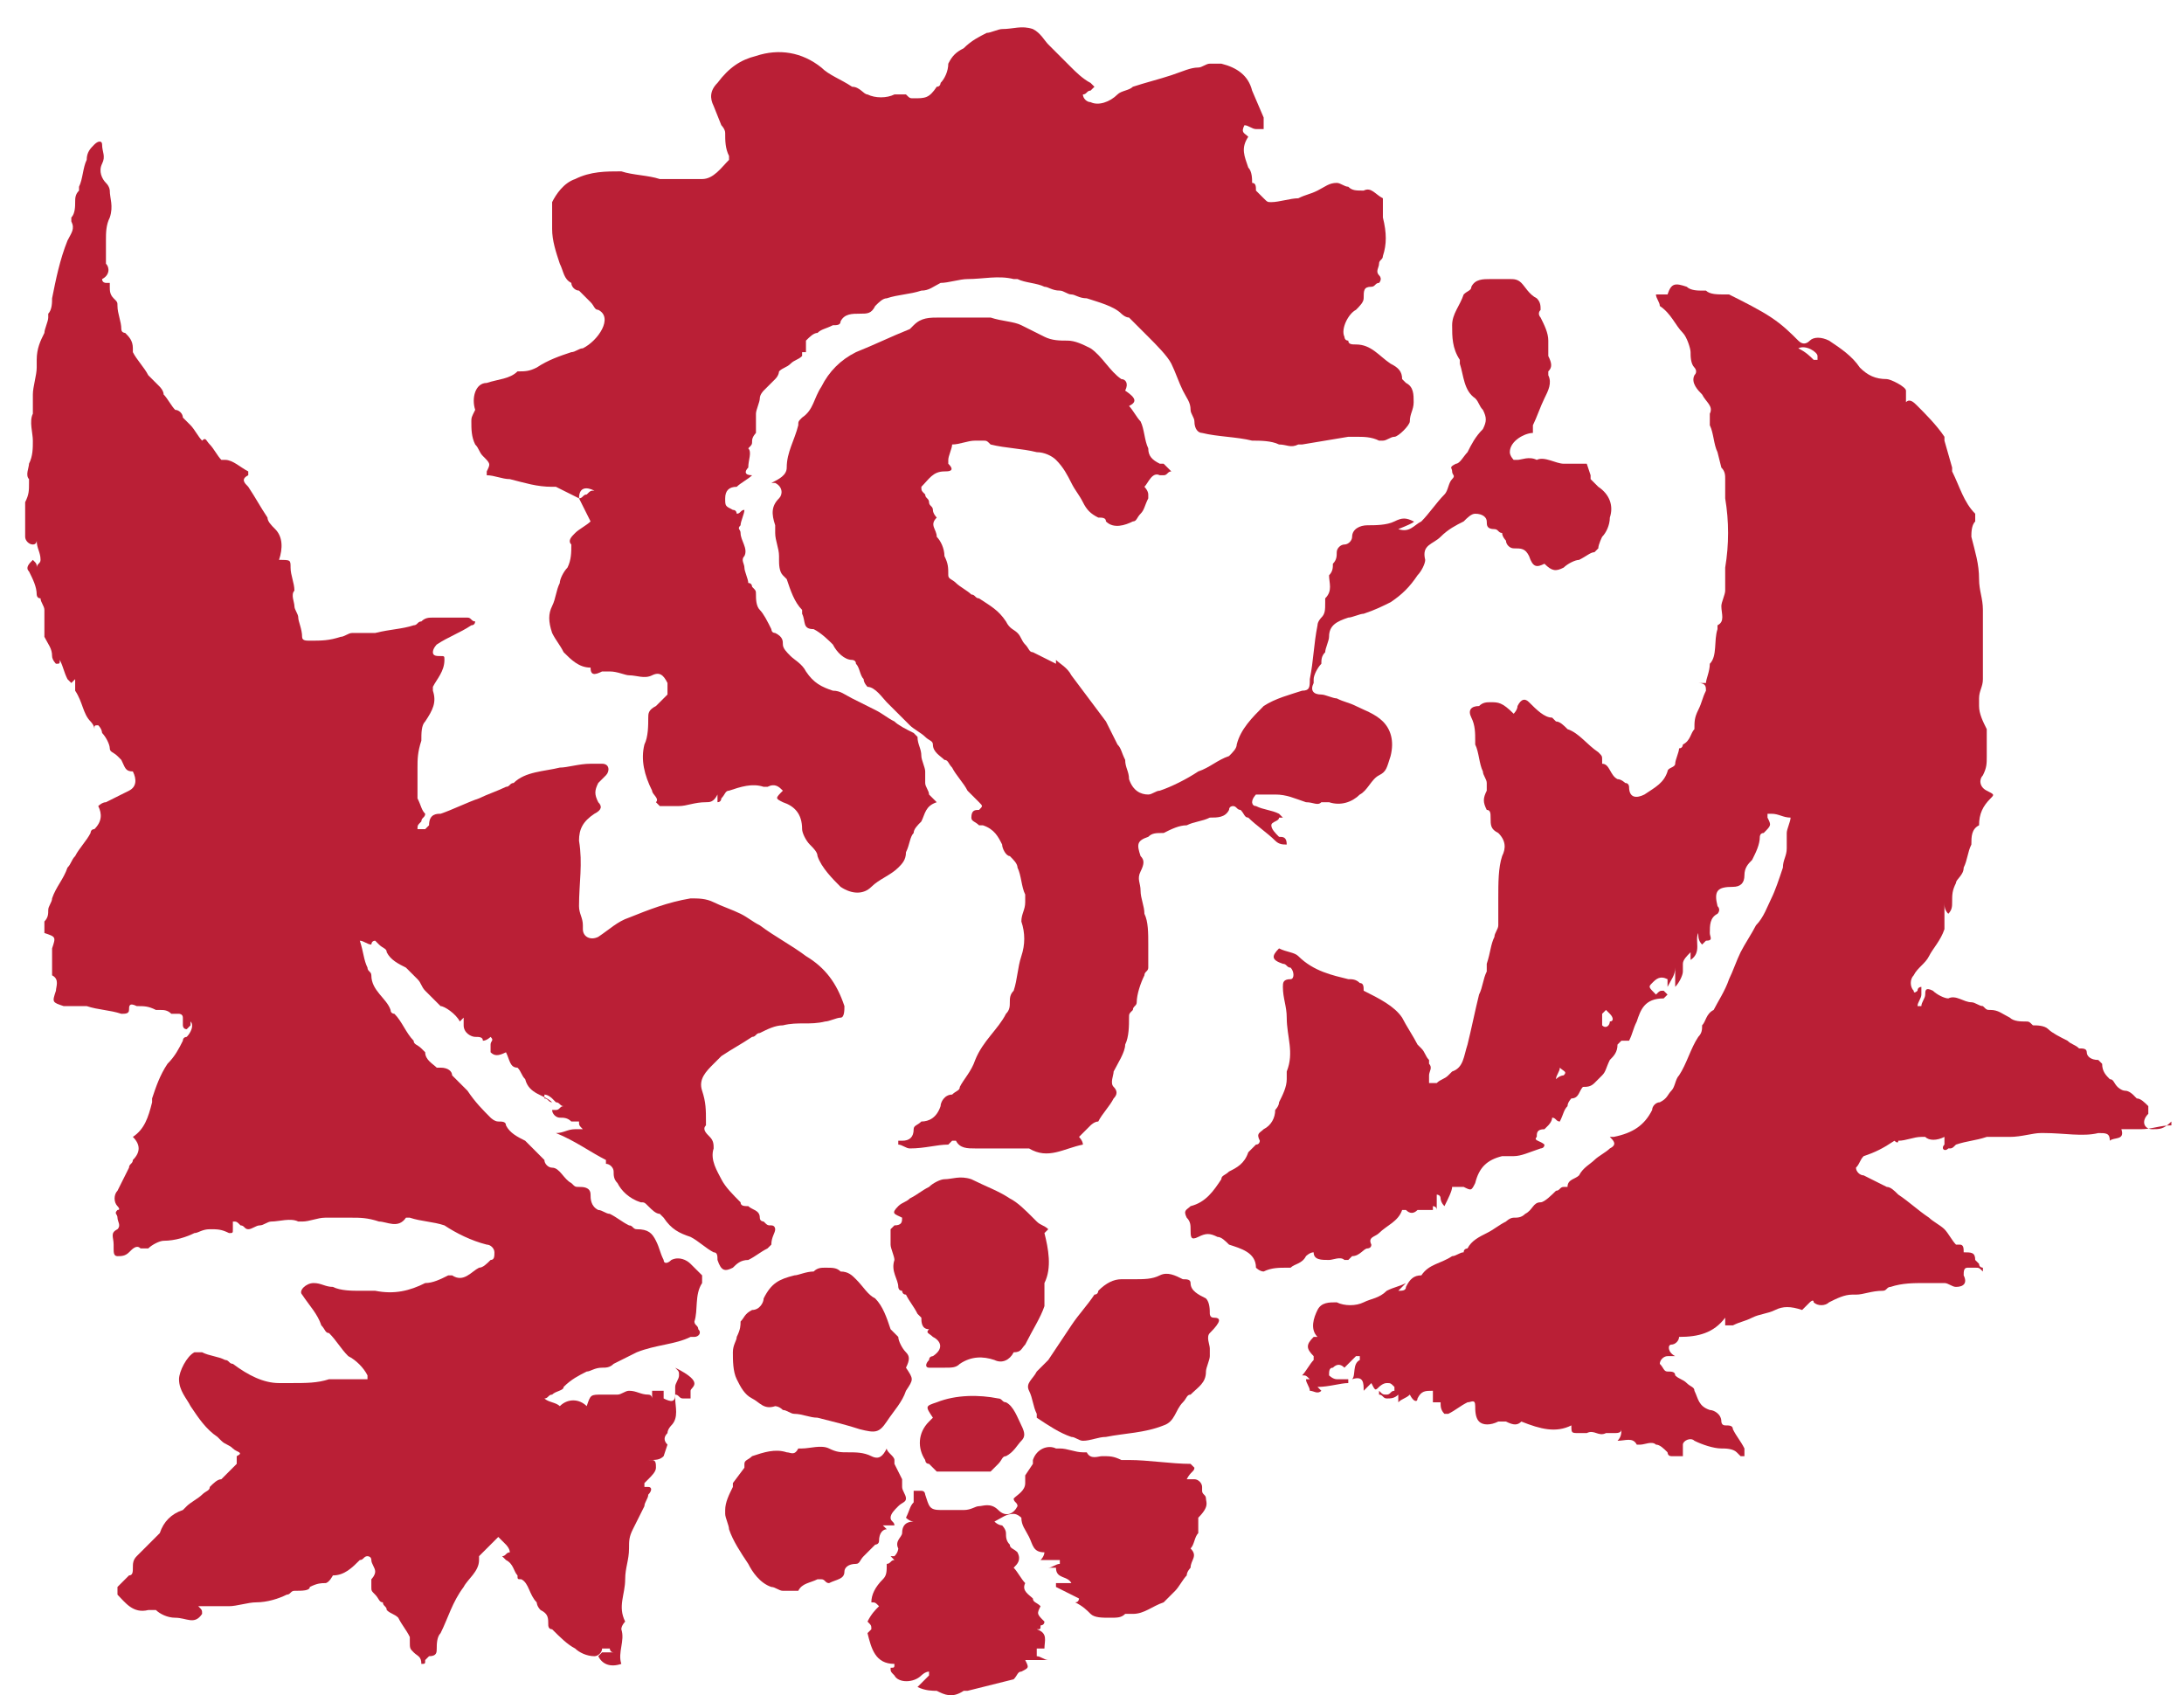 <svg width="67" height="52" viewBox="0 0 67 52" fill="none" xmlns="http://www.w3.org/2000/svg">
<path d="M66.023 34.637C65.787 34.637 65.669 34.401 65.905 34.165V33.929C65.787 33.811 65.669 33.693 65.551 33.693L65.433 33.575C65.433 33.575 65.315 33.457 65.197 33.457C65.079 33.457 64.961 33.339 64.961 33.339C64.843 33.221 64.843 33.103 64.725 33.103C64.607 32.985 64.489 32.867 64.489 32.631L64.371 32.513C64.135 32.513 64.017 32.395 64.017 32.277C64.017 32.159 63.899 32.159 63.781 32.159C63.663 32.041 63.545 32.041 63.427 31.923C63.191 31.805 62.955 31.687 62.837 31.569C62.719 31.451 62.483 31.451 62.365 31.451C62.247 31.333 62.247 31.333 62.129 31.333C62.011 31.333 61.775 31.333 61.657 31.215C61.421 31.097 61.303 30.979 61.067 30.979C60.949 30.979 60.949 30.979 60.831 30.861C60.713 30.861 60.595 30.743 60.477 30.743C60.241 30.743 60.005 30.507 59.769 30.625C59.651 30.625 59.415 30.507 59.297 30.389C59.061 30.271 59.061 30.389 59.061 30.507C59.061 30.625 58.943 30.743 58.943 30.861C58.943 30.861 58.943 30.861 58.825 30.861C58.825 30.743 58.943 30.625 58.943 30.507C58.943 30.389 58.943 30.389 58.943 30.271C58.943 30.271 58.825 30.271 58.825 30.389C58.825 30.389 58.707 30.507 58.707 30.389C58.589 30.271 58.589 30.035 58.707 29.917C58.825 29.681 59.061 29.563 59.179 29.327C59.297 29.091 59.533 28.855 59.651 28.501C59.651 28.383 59.651 28.265 59.651 28.147C59.651 28.029 59.651 27.911 59.651 27.675C59.651 27.793 59.651 27.911 59.769 28.029C59.887 27.911 59.887 27.793 59.887 27.675C59.887 27.439 59.887 27.321 60.005 27.085C60.005 26.967 60.241 26.849 60.241 26.613C60.359 26.377 60.359 26.141 60.477 25.905C60.477 25.669 60.477 25.433 60.713 25.315C60.713 24.961 60.831 24.725 61.067 24.489C61.185 24.371 61.185 24.371 60.949 24.253C60.713 24.135 60.713 23.899 60.831 23.781C60.949 23.545 60.949 23.427 60.949 23.191C60.949 22.955 60.949 22.72 60.949 22.602C60.949 22.483 60.949 22.366 60.949 22.366C60.831 22.13 60.713 21.893 60.713 21.657C60.713 21.54 60.713 21.422 60.713 21.422C60.713 21.186 60.831 21.068 60.831 20.832C60.831 20.478 60.831 20.124 60.831 19.888C60.831 19.534 60.831 19.062 60.831 18.708C60.831 18.354 60.713 18.118 60.713 17.764C60.713 17.292 60.595 16.938 60.477 16.466C60.477 16.348 60.477 16.112 60.595 15.994V15.758C60.241 15.404 60.123 14.932 59.887 14.46C59.887 14.46 59.887 14.46 59.887 14.342L59.651 13.516C59.651 13.516 59.651 13.516 59.651 13.398C59.415 13.044 59.061 12.69 58.825 12.454C58.707 12.336 58.589 12.218 58.471 12.336C58.471 12.218 58.471 12.1 58.471 11.982C58.471 11.864 57.999 11.628 57.881 11.628C57.527 11.628 57.291 11.51 57.055 11.274C56.819 10.92 56.465 10.684 56.111 10.448C55.875 10.33 55.639 10.33 55.521 10.448C55.403 10.566 55.285 10.566 55.167 10.448C54.931 10.212 54.695 9.976 54.341 9.74C53.987 9.504 53.515 9.268 53.043 9.032H52.925C52.689 9.032 52.453 9.032 52.335 8.914C52.335 8.914 52.335 8.914 52.217 8.914C52.099 8.914 51.864 8.914 51.745 8.796C51.392 8.678 51.273 8.678 51.156 9.032H50.801C50.801 9.15 50.919 9.268 50.919 9.386C51.273 9.622 51.391 9.976 51.627 10.212C51.745 10.33 51.863 10.684 51.863 10.802C51.863 10.92 51.863 11.156 51.981 11.274C51.981 11.274 52.099 11.392 51.981 11.51C51.863 11.746 52.099 11.982 52.217 12.1C52.335 12.336 52.571 12.454 52.453 12.69C52.453 12.808 52.453 12.926 52.453 13.044C52.571 13.28 52.571 13.634 52.689 13.87L52.807 14.342C52.925 14.46 52.925 14.578 52.925 14.696C52.925 14.814 52.925 15.05 52.925 15.286C53.043 15.994 53.043 16.702 52.925 17.41C52.925 17.528 52.925 17.528 52.925 17.646C52.925 17.764 52.925 17.882 52.925 18.118C52.925 18.236 52.807 18.472 52.807 18.59C52.807 18.826 52.925 19.062 52.689 19.18V19.298C52.571 19.652 52.689 20.124 52.453 20.36C52.453 20.596 52.335 20.832 52.335 20.95C52.217 20.95 52.099 20.95 52.099 20.95C52.335 20.95 52.335 21.068 52.335 21.186C52.217 21.422 52.217 21.54 52.099 21.776C51.981 22.012 51.981 22.13 51.981 22.366C51.863 22.483 51.863 22.72 51.627 22.837C51.627 22.837 51.627 22.955 51.51 22.955C51.51 23.073 51.391 23.309 51.391 23.427C51.391 23.545 51.156 23.545 51.156 23.663C51.038 24.017 50.801 24.135 50.447 24.371C50.212 24.489 49.976 24.489 49.976 24.135C49.976 24.135 49.975 24.017 49.858 24.017C49.858 24.017 49.739 23.899 49.621 23.899C49.386 23.781 49.386 23.427 49.15 23.427C49.15 23.427 49.15 23.427 49.15 23.309C49.15 23.191 49.15 23.191 49.032 23.073C48.678 22.837 48.442 22.483 48.088 22.366C47.97 22.247 47.852 22.13 47.734 22.13L47.616 22.012C47.38 22.012 47.144 21.776 46.908 21.54C46.79 21.422 46.672 21.422 46.554 21.657C46.554 21.776 46.436 21.893 46.436 21.893C46.082 21.54 45.964 21.54 45.728 21.54C45.61 21.54 45.492 21.54 45.374 21.657C45.138 21.657 45.02 21.776 45.138 22.012C45.256 22.247 45.256 22.483 45.256 22.72V22.837C45.374 23.073 45.374 23.427 45.492 23.663C45.492 23.781 45.61 23.899 45.61 24.017C45.61 24.135 45.61 24.135 45.61 24.253C45.492 24.489 45.492 24.607 45.61 24.843C45.728 24.843 45.728 24.961 45.728 25.079C45.728 25.315 45.728 25.433 45.964 25.551C46.2 25.787 46.2 26.023 46.082 26.259C45.964 26.613 45.964 27.085 45.964 27.557C45.964 27.793 45.964 28.147 45.964 28.383C45.964 28.501 45.846 28.619 45.846 28.737C45.728 28.973 45.728 29.209 45.61 29.563C45.61 29.681 45.61 29.799 45.61 29.799C45.492 30.035 45.492 30.271 45.374 30.507C45.256 30.979 45.138 31.569 45.02 32.041C44.902 32.395 44.902 32.749 44.548 32.867L44.43 32.985C44.312 33.103 44.194 33.103 44.076 33.221C44.076 33.221 43.958 33.221 43.84 33.221C43.84 33.221 43.84 33.103 43.84 32.985C43.84 32.867 43.958 32.749 43.84 32.631C43.84 32.631 43.84 32.631 43.84 32.513C43.722 32.395 43.722 32.277 43.604 32.159L43.486 32.041C43.368 31.805 43.132 31.451 43.014 31.215C42.778 30.861 42.306 30.625 41.834 30.389C41.834 30.271 41.834 30.153 41.716 30.153C41.598 30.035 41.48 30.035 41.362 30.035C40.89 29.917 40.3 29.799 39.828 29.327C39.71 29.209 39.474 29.209 39.238 29.091C39.002 29.327 39.002 29.445 39.356 29.563C39.474 29.563 39.474 29.681 39.592 29.681C39.71 29.799 39.71 30.035 39.592 30.035C39.356 30.035 39.356 30.153 39.356 30.271C39.356 30.625 39.474 30.861 39.474 31.215C39.474 31.805 39.71 32.277 39.474 32.867C39.474 32.985 39.474 32.985 39.474 33.103C39.474 33.339 39.356 33.575 39.238 33.811C39.238 33.929 39.12 34.047 39.12 34.047C39.12 34.283 39.002 34.519 38.766 34.637C38.648 34.755 38.53 34.755 38.648 34.991C38.648 34.991 38.648 35.109 38.53 35.109C38.412 35.227 38.412 35.227 38.294 35.345C38.176 35.699 37.94 35.817 37.704 35.935C37.586 36.053 37.468 36.053 37.468 36.171C37.232 36.525 36.996 36.879 36.524 36.997C36.406 37.115 36.288 37.115 36.406 37.351C36.524 37.469 36.524 37.587 36.524 37.705C36.524 37.941 36.524 38.059 36.76 37.941C36.996 37.823 37.114 37.823 37.35 37.941C37.468 37.941 37.586 38.059 37.704 38.177C38.058 38.295 38.53 38.413 38.53 38.885C38.53 38.885 38.648 39.002 38.766 39.002C39.002 38.885 39.238 38.885 39.474 38.885C39.474 38.885 39.474 38.885 39.592 38.885C39.71 38.767 39.946 38.767 40.064 38.531C40.064 38.531 40.182 38.413 40.3 38.413C40.3 38.648 40.536 38.648 40.772 38.648C40.89 38.648 41.126 38.531 41.244 38.648H41.362L41.48 38.531C41.716 38.531 41.834 38.294 41.952 38.294C41.952 38.294 42.07 38.295 42.07 38.177C41.952 37.941 42.188 37.941 42.306 37.823C42.542 37.587 42.896 37.469 43.014 37.115C43.014 37.115 43.014 37.115 43.132 37.115C43.25 37.233 43.368 37.233 43.486 37.115C43.486 37.115 43.486 37.115 43.604 37.115C43.722 37.115 43.84 37.115 43.958 37.115C43.958 37.115 43.958 37.115 43.958 36.997C43.958 36.997 44.076 36.997 44.076 37.115C44.076 36.997 44.076 36.879 44.076 36.761V36.643C44.076 36.643 44.194 36.643 44.194 36.761C44.194 36.761 44.194 36.879 44.312 36.997C44.43 36.761 44.548 36.525 44.548 36.407C44.666 36.407 44.784 36.407 44.902 36.407C45.138 36.525 45.138 36.525 45.256 36.289C45.374 35.817 45.61 35.581 46.082 35.463C46.2 35.463 46.318 35.463 46.436 35.463C46.672 35.463 46.908 35.345 47.262 35.227C47.262 35.227 47.38 35.227 47.38 35.109C47.262 34.991 47.026 34.991 47.144 34.873C47.144 34.755 47.144 34.637 47.38 34.637L47.498 34.519C47.498 34.519 47.616 34.401 47.616 34.283C47.734 34.283 47.734 34.401 47.852 34.401C47.97 34.165 47.97 34.047 48.088 33.929C48.088 33.811 48.206 33.693 48.206 33.693C48.442 33.693 48.442 33.457 48.56 33.339C48.678 33.339 48.796 33.339 48.914 33.221L49.032 33.103L49.15 32.985C49.268 32.867 49.268 32.749 49.386 32.513C49.504 32.395 49.621 32.277 49.621 32.041L49.74 31.923C49.858 31.923 49.976 31.923 49.976 31.923C50.094 31.687 50.093 31.569 50.212 31.333C50.33 30.979 50.447 30.625 51.038 30.625L51.156 30.507L51.038 30.389C50.919 30.389 50.919 30.389 50.801 30.507C50.566 30.271 50.566 30.271 50.684 30.153C50.801 30.035 50.919 29.917 51.156 30.035C51.156 30.153 51.156 30.153 51.156 30.271C51.273 30.035 51.391 29.917 51.391 29.681V30.271C51.509 30.153 51.627 29.917 51.627 29.799C51.627 29.681 51.627 29.681 51.627 29.563C51.627 29.445 51.745 29.327 51.863 29.209C51.863 29.327 51.863 29.327 51.863 29.445C52.217 29.209 51.981 28.855 52.099 28.619C52.099 28.737 52.099 28.855 52.217 28.973L52.335 28.855C52.571 28.855 52.453 28.737 52.453 28.619C52.453 28.383 52.453 28.147 52.689 28.029C52.689 28.029 52.807 27.911 52.689 27.793C52.571 27.321 52.689 27.203 53.161 27.203C53.397 27.203 53.515 27.085 53.515 26.849C53.515 26.613 53.633 26.495 53.751 26.377C53.869 26.141 53.987 25.905 53.987 25.669C53.987 25.669 53.987 25.551 54.105 25.551C54.341 25.315 54.341 25.315 54.223 25.079V24.961H54.341C54.577 24.961 54.695 25.079 54.931 25.079C54.931 25.197 54.813 25.433 54.813 25.551C54.813 25.669 54.813 25.905 54.813 26.023C54.813 26.259 54.695 26.377 54.695 26.613C54.577 26.967 54.459 27.321 54.341 27.557C54.223 27.793 54.105 28.147 53.869 28.383C53.751 28.619 53.515 28.973 53.397 29.209C53.279 29.445 53.161 29.799 53.043 30.035C52.925 30.389 52.689 30.743 52.571 30.979C52.335 31.097 52.335 31.333 52.217 31.451C52.217 31.569 52.217 31.687 52.099 31.805C51.863 32.159 51.745 32.631 51.51 32.985C51.392 33.103 51.392 33.339 51.273 33.457C51.156 33.575 51.156 33.693 50.919 33.811C50.801 33.811 50.684 33.929 50.684 34.047C50.447 34.519 50.093 34.755 49.504 34.873H49.386C49.504 34.991 49.622 35.109 49.386 35.227C49.268 35.345 49.032 35.463 48.914 35.581C48.796 35.699 48.56 35.817 48.442 36.053C48.324 36.171 48.088 36.171 48.088 36.407H47.97C47.852 36.407 47.852 36.525 47.734 36.525C47.616 36.643 47.38 36.879 47.262 36.879C47.026 36.879 47.026 37.115 46.79 37.233C46.672 37.351 46.554 37.351 46.436 37.351C46.318 37.351 46.2 37.469 46.2 37.469C45.964 37.587 45.846 37.705 45.61 37.823C45.374 37.941 45.138 38.059 45.02 38.294C45.02 38.294 44.902 38.294 44.902 38.413C44.784 38.413 44.666 38.531 44.548 38.531C44.194 38.767 43.84 38.767 43.604 39.12C43.368 39.12 43.25 39.239 43.132 39.474C43.132 39.593 43.014 39.593 42.896 39.593C43.014 39.474 43.014 39.474 43.132 39.356C42.896 39.474 42.778 39.474 42.542 39.593C42.306 39.828 42.07 39.828 41.834 39.947C41.598 40.064 41.244 40.064 41.008 39.947C40.772 39.947 40.536 39.946 40.418 40.182C40.3 40.418 40.182 40.772 40.418 41.008C40.418 41.008 40.418 41.008 40.3 41.008C40.064 41.244 40.064 41.362 40.3 41.598V41.716C40.182 41.834 40.064 42.07 39.946 42.188C40.064 42.188 40.064 42.188 40.182 42.306H40.064C40.064 42.424 40.182 42.542 40.182 42.66C40.3 42.66 40.418 42.778 40.536 42.66L40.418 42.542C40.772 42.542 41.126 42.424 41.362 42.424V42.306C41.244 42.306 41.126 42.306 41.008 42.306C40.89 42.306 40.772 42.188 40.772 42.188C40.772 42.07 40.772 41.952 40.89 41.952C41.008 41.834 41.126 41.834 41.244 41.952C41.362 41.834 41.48 41.716 41.598 41.598H41.716V41.716C41.48 41.834 41.598 42.188 41.48 42.306C41.834 42.188 41.834 42.424 41.834 42.66C41.952 42.542 41.952 42.542 42.07 42.424C42.188 42.66 42.188 42.66 42.306 42.542C42.306 42.542 42.424 42.424 42.542 42.424C42.66 42.424 42.66 42.424 42.778 42.542V42.66C42.66 42.66 42.66 42.778 42.542 42.778C42.424 42.778 42.424 42.778 42.306 42.66V42.778C42.424 42.778 42.424 42.896 42.542 42.896C42.66 42.896 42.778 42.896 42.896 42.778C42.896 42.896 42.896 42.896 42.896 43.014C43.014 42.896 43.132 42.896 43.25 42.778C43.368 43.014 43.486 43.014 43.486 42.896C43.604 42.66 43.722 42.66 43.958 42.66V43.014C44.076 43.014 44.076 43.014 44.194 43.014C44.194 43.132 44.194 43.25 44.312 43.368H44.43C44.666 43.25 44.784 43.132 45.02 43.014C45.138 43.014 45.256 42.896 45.256 43.132C45.256 43.25 45.256 43.486 45.374 43.604C45.492 43.722 45.728 43.722 45.964 43.604C46.082 43.604 46.2 43.604 46.2 43.604C46.436 43.722 46.554 43.722 46.672 43.604C47.262 43.84 47.734 43.958 48.206 43.722C48.206 43.958 48.206 43.958 48.442 43.958C48.56 43.958 48.678 43.958 48.678 43.958C48.914 43.84 49.032 44.076 49.268 43.958C49.386 43.958 49.504 43.958 49.504 43.958C49.622 43.958 49.74 43.958 49.74 43.84C49.74 43.958 49.739 44.076 49.621 44.194C49.858 44.194 50.093 44.076 50.212 44.312H50.33C50.447 44.312 50.684 44.194 50.801 44.312C50.919 44.312 51.038 44.43 51.156 44.548C51.156 44.548 51.156 44.666 51.273 44.666H51.627C51.627 44.548 51.627 44.43 51.627 44.312C51.627 44.194 51.863 44.076 51.981 44.194C52.217 44.312 52.571 44.43 52.807 44.43C52.925 44.43 53.161 44.43 53.279 44.548L53.397 44.666H53.515V44.548V44.43C53.397 44.194 53.279 44.076 53.161 43.84C53.161 43.722 53.043 43.722 52.925 43.722C52.807 43.722 52.807 43.604 52.807 43.604C52.807 43.368 52.571 43.25 52.453 43.25C52.099 43.132 52.099 42.896 51.981 42.66C51.981 42.542 51.864 42.542 51.745 42.424C51.627 42.306 51.509 42.306 51.391 42.188C51.391 42.07 51.273 42.07 51.156 42.07C51.038 42.07 51.038 41.952 50.919 41.834C50.919 41.716 51.038 41.598 51.156 41.598C51.273 41.598 51.273 41.598 51.391 41.598C51.155 41.48 51.156 41.244 51.273 41.244C51.392 41.244 51.51 41.126 51.51 41.008C52.099 41.008 52.571 40.89 52.925 40.418C52.925 40.536 52.925 40.536 52.925 40.654C53.043 40.654 53.043 40.654 53.161 40.654C53.397 40.536 53.515 40.536 53.751 40.418C53.987 40.3 54.223 40.3 54.459 40.182C54.695 40.064 54.931 40.064 55.285 40.182C55.403 40.064 55.403 40.064 55.521 39.947C55.521 39.947 55.639 39.828 55.639 39.947C55.757 40.064 55.993 40.064 56.111 39.947C56.347 39.828 56.583 39.711 56.819 39.711H56.937C57.173 39.711 57.409 39.593 57.763 39.593C57.881 39.593 57.881 39.474 57.999 39.474C58.353 39.356 58.707 39.356 59.061 39.356C59.297 39.356 59.415 39.356 59.651 39.356C59.769 39.356 59.887 39.474 60.005 39.474C60.241 39.474 60.359 39.356 60.241 39.12C60.241 39.002 60.241 38.885 60.359 38.885C60.477 38.885 60.477 38.885 60.595 38.885C60.713 38.885 60.713 38.885 60.831 39.002C60.831 39.002 60.831 39.002 60.831 38.885C60.831 38.885 60.713 38.885 60.713 38.767L60.595 38.648C60.595 38.413 60.477 38.413 60.241 38.413C60.241 38.294 60.241 38.177 60.123 38.177C60.123 38.177 60.123 38.177 60.005 38.177C59.887 38.059 59.769 37.823 59.651 37.705C59.533 37.587 59.297 37.469 59.179 37.351C58.825 37.115 58.589 36.879 58.235 36.643C58.117 36.525 57.999 36.407 57.881 36.407C57.645 36.289 57.409 36.171 57.173 36.053C57.055 36.053 56.937 35.935 56.937 35.817C57.055 35.699 57.055 35.581 57.173 35.463C57.527 35.345 57.763 35.227 58.117 34.991C58.117 34.991 58.235 35.109 58.235 34.991C58.471 34.991 58.707 34.873 58.943 34.873H59.061C59.179 34.991 59.415 34.991 59.651 34.873C59.651 34.991 59.651 35.109 59.651 35.109C59.533 35.227 59.651 35.345 59.769 35.227C59.887 35.227 59.887 35.227 60.005 35.109C60.359 34.991 60.595 34.991 60.949 34.873C61.185 34.873 61.421 34.873 61.657 34.873C62.011 34.873 62.365 34.755 62.601 34.755H62.719C63.309 34.755 63.899 34.873 64.371 34.755C64.607 34.755 64.725 34.755 64.725 34.991C64.843 34.873 65.197 34.991 65.079 34.637C65.315 34.637 65.433 34.637 65.669 34.637C66.023 34.637 66.259 34.519 66.613 34.519V34.401C66.377 34.637 66.259 34.637 66.023 34.637ZM47.97 32.985C47.97 32.985 47.852 32.985 47.734 33.103C47.734 32.985 47.852 32.867 47.852 32.749C47.97 32.867 48.088 32.867 47.97 32.985ZM49.386 31.333C49.386 31.451 49.268 31.569 49.15 31.451C49.15 31.451 49.15 31.333 49.15 31.215V31.097L49.268 30.979L49.386 31.097C49.504 31.215 49.504 31.333 49.386 31.333ZM55.167 10.684C55.403 10.566 55.757 10.802 55.757 10.92V11.038H55.639C55.521 10.92 55.403 10.802 55.167 10.684Z" fill="#BA1F36"/>
<path d="M21.185 42.66V42.778V42.896C21.067 42.896 21.067 42.896 20.949 42.896C20.831 42.896 20.831 42.778 20.713 42.778C20.713 43.014 20.595 43.014 20.359 42.896C20.359 42.778 20.359 42.66 20.359 42.66C20.241 42.66 20.123 42.66 20.005 42.66C20.005 42.66 20.005 42.778 20.005 42.896C20.005 42.896 20.005 42.778 19.887 42.778C19.651 42.778 19.533 42.66 19.297 42.66C19.179 42.66 19.061 42.778 18.943 42.778C18.825 42.778 18.589 42.778 18.471 42.778C18.117 42.778 18.117 42.778 17.999 43.132C17.763 42.896 17.409 42.896 17.174 43.132C17.055 43.014 16.82 43.014 16.701 42.896C16.82 42.896 16.82 42.778 16.938 42.778C17.055 42.66 17.291 42.66 17.291 42.542C17.527 42.306 17.763 42.188 17.999 42.07C18.117 42.07 18.235 41.952 18.471 41.952C18.589 41.952 18.707 41.952 18.825 41.834C19.061 41.716 19.297 41.598 19.533 41.48C20.123 41.244 20.713 41.244 21.185 41.008C21.185 41.008 21.185 41.008 21.303 41.008C21.421 41.008 21.539 40.89 21.421 40.772C21.421 40.654 21.303 40.654 21.303 40.536C21.421 40.182 21.303 39.711 21.539 39.356C21.539 39.239 21.539 39.12 21.539 39.12C21.421 39.002 21.303 38.885 21.185 38.767C21.067 38.648 20.831 38.531 20.595 38.648C20.477 38.767 20.359 38.767 20.359 38.648C20.241 38.413 20.241 38.294 20.123 38.059C20.005 37.823 19.887 37.705 19.533 37.705C19.415 37.705 19.415 37.587 19.297 37.587C19.061 37.469 18.943 37.351 18.707 37.233C18.589 37.233 18.471 37.115 18.353 37.115C18.117 36.997 18.117 36.761 18.117 36.643C18.117 36.407 17.881 36.407 17.763 36.407C17.645 36.407 17.645 36.407 17.527 36.289C17.291 36.171 17.174 35.817 16.938 35.817C16.82 35.817 16.701 35.699 16.701 35.581C16.465 35.345 16.348 35.227 16.112 34.991C15.876 34.873 15.64 34.755 15.522 34.519C15.522 34.401 15.404 34.401 15.286 34.401C15.168 34.401 15.05 34.283 15.05 34.283C14.814 34.047 14.578 33.811 14.342 33.457L14.224 33.339C14.106 33.221 13.988 33.103 13.87 32.985C13.87 32.867 13.752 32.749 13.516 32.749H13.398C13.28 32.631 13.044 32.513 13.044 32.277C13.044 32.277 13.044 32.277 12.926 32.159C12.808 32.041 12.69 32.041 12.69 31.923C12.454 31.687 12.336 31.333 12.1 31.097C12.1 31.097 11.982 31.097 11.982 30.979C11.864 30.625 11.392 30.389 11.392 29.917C11.392 29.799 11.274 29.799 11.274 29.681C11.156 29.445 11.156 29.209 11.038 28.855C11.156 28.855 11.274 28.973 11.392 28.973C11.392 28.973 11.392 28.855 11.51 28.855L11.628 28.973C11.746 29.091 11.864 29.091 11.864 29.209C11.982 29.445 12.218 29.563 12.454 29.681C12.572 29.799 12.69 29.917 12.808 30.035C12.926 30.153 12.926 30.271 13.044 30.389C13.162 30.507 13.398 30.743 13.516 30.861C13.634 30.861 13.988 31.097 14.106 31.333C14.106 31.333 14.106 31.333 14.224 31.215C14.224 31.333 14.224 31.333 14.224 31.451C14.224 31.687 14.46 31.805 14.578 31.805C14.696 31.805 14.814 31.805 14.814 31.923C14.932 31.923 15.05 31.805 15.05 31.805C15.168 31.923 15.05 31.923 15.05 32.041C15.05 32.041 15.05 32.159 15.05 32.277C15.168 32.395 15.286 32.395 15.522 32.277C15.64 32.513 15.64 32.749 15.876 32.749C15.993 32.867 15.994 32.985 16.112 33.103C16.23 33.575 16.701 33.575 16.938 33.811C16.82 33.811 16.82 33.693 16.701 33.693C16.701 33.693 16.701 33.693 16.701 33.575C16.82 33.575 16.938 33.693 16.938 33.693L17.055 33.811C17.174 33.811 17.174 33.929 17.291 33.929C17.174 33.929 17.174 34.047 17.055 34.047C17.055 34.047 17.055 34.047 16.938 34.047C16.938 34.165 17.055 34.283 17.174 34.283C17.291 34.283 17.41 34.283 17.527 34.401H17.645H17.763C17.763 34.519 17.764 34.519 17.881 34.637C17.764 34.637 17.763 34.637 17.645 34.637C17.41 34.637 17.291 34.755 17.055 34.755C17.645 34.991 18.117 35.345 18.589 35.581V35.699C18.707 35.699 18.825 35.817 18.825 35.935C18.825 36.053 18.825 36.171 18.943 36.289C19.061 36.525 19.297 36.761 19.651 36.879C19.769 36.879 19.769 36.879 19.887 36.997C20.005 37.115 20.123 37.233 20.241 37.233C20.241 37.233 20.241 37.233 20.359 37.351C20.595 37.705 20.831 37.823 21.185 37.941C21.421 38.059 21.657 38.294 21.893 38.413C22.011 38.413 22.011 38.531 22.011 38.648C22.129 39.002 22.247 39.002 22.483 38.885C22.601 38.767 22.719 38.648 22.955 38.648C23.191 38.531 23.309 38.413 23.545 38.294L23.663 38.177C23.663 37.941 23.781 37.823 23.781 37.705C23.781 37.705 23.781 37.587 23.663 37.587C23.545 37.587 23.545 37.587 23.427 37.469C23.427 37.469 23.309 37.469 23.309 37.351C23.309 37.115 23.073 37.115 22.955 36.997C22.837 36.997 22.719 36.997 22.719 36.879C22.483 36.643 22.247 36.407 22.129 36.171C22.011 35.935 21.775 35.581 21.893 35.227C21.893 35.109 21.893 34.991 21.775 34.873C21.657 34.755 21.539 34.637 21.657 34.519V34.401C21.657 34.047 21.657 33.811 21.539 33.457C21.421 33.103 21.657 32.867 21.893 32.631C22.011 32.513 22.011 32.513 22.129 32.395C22.483 32.159 22.719 32.041 23.073 31.805C23.191 31.805 23.191 31.687 23.309 31.687C23.545 31.569 23.781 31.451 24.017 31.451C24.489 31.333 24.843 31.451 25.315 31.333C25.433 31.333 25.669 31.215 25.787 31.215C25.905 31.215 25.905 30.979 25.905 30.861C25.669 30.153 25.315 29.681 24.725 29.327C24.253 28.973 23.781 28.737 23.309 28.383C23.073 28.265 22.955 28.147 22.719 28.029C22.483 27.911 22.129 27.793 21.893 27.675C21.657 27.557 21.421 27.557 21.185 27.557C20.477 27.675 19.887 27.911 19.297 28.147C18.943 28.265 18.707 28.501 18.353 28.737C18.117 28.855 17.881 28.737 17.881 28.501V28.383C17.881 28.147 17.763 28.029 17.763 27.793C17.763 27.085 17.881 26.495 17.763 25.787C17.763 25.433 17.881 25.197 18.235 24.961C18.471 24.843 18.471 24.725 18.353 24.607C18.235 24.371 18.235 24.253 18.353 24.017C18.471 23.899 18.589 23.781 18.589 23.781C18.707 23.663 18.707 23.427 18.471 23.427C18.353 23.427 18.235 23.427 18.117 23.427C17.764 23.427 17.409 23.545 17.174 23.545C16.701 23.663 16.112 23.663 15.758 24.017C15.64 24.017 15.64 24.135 15.522 24.135C15.286 24.253 14.932 24.371 14.696 24.489C14.342 24.607 13.87 24.843 13.516 24.961C13.398 24.961 13.162 24.961 13.162 25.315L13.044 25.433C13.044 25.433 12.926 25.433 12.808 25.433C12.808 25.315 12.808 25.315 12.926 25.197C12.926 25.079 13.044 25.079 13.044 24.961C12.926 24.843 12.926 24.725 12.808 24.489C12.808 24.253 12.808 24.017 12.808 23.781C12.808 23.663 12.808 23.663 12.808 23.545C12.808 23.309 12.808 23.073 12.926 22.72C12.926 22.483 12.926 22.247 13.044 22.13C13.28 21.776 13.398 21.54 13.28 21.186V21.068C13.398 20.832 13.634 20.596 13.634 20.242C13.634 20.124 13.634 20.124 13.516 20.124C13.398 20.124 13.28 20.124 13.28 20.006C13.28 19.888 13.398 19.77 13.398 19.77C13.752 19.534 14.106 19.416 14.46 19.18C14.578 19.18 14.578 19.062 14.578 19.062C14.46 19.062 14.46 18.944 14.342 18.944H14.224C13.87 18.944 13.634 18.944 13.28 18.944C13.162 18.944 13.044 18.944 12.926 19.062C12.808 19.062 12.808 19.18 12.69 19.18C12.336 19.298 11.982 19.298 11.51 19.416C11.392 19.416 11.274 19.416 11.274 19.416C11.156 19.416 10.92 19.416 10.802 19.416C10.684 19.416 10.566 19.534 10.448 19.534C10.094 19.652 9.858 19.652 9.504 19.652C9.386 19.652 9.268 19.652 9.268 19.534C9.268 19.298 9.15 19.062 9.15 18.944C9.15 18.826 9.032 18.708 9.032 18.59C9.032 18.472 8.914 18.236 9.032 18.118C9.032 17.882 8.914 17.646 8.914 17.41C8.914 17.174 8.914 17.174 8.56 17.174C8.678 16.82 8.678 16.466 8.442 16.23C8.324 16.112 8.206 15.994 8.206 15.876C7.97 15.522 7.852 15.286 7.616 14.932C7.498 14.814 7.38 14.696 7.616 14.578V14.46C7.38 14.342 7.144 14.106 6.908 14.106H6.79C6.672 13.988 6.554 13.752 6.436 13.634C6.318 13.516 6.318 13.398 6.2 13.516C6.082 13.398 5.964 13.162 5.846 13.044C5.728 12.926 5.728 12.926 5.61 12.808C5.61 12.69 5.492 12.572 5.374 12.572C5.256 12.454 5.138 12.218 5.02 12.1C5.02 11.982 4.902 11.864 4.902 11.864C4.784 11.746 4.666 11.628 4.548 11.51C4.43 11.274 4.194 11.038 4.076 10.802V10.684C4.076 10.448 3.958 10.33 3.84 10.212C3.84 10.212 3.722 10.212 3.722 10.094C3.722 9.858 3.604 9.622 3.604 9.386C3.604 9.268 3.604 9.268 3.486 9.15C3.368 9.032 3.368 8.914 3.368 8.796V8.678C3.25 8.678 3.25 8.678 3.25 8.678C3.25 8.678 3.132 8.678 3.132 8.56C3.368 8.442 3.368 8.206 3.25 8.088C3.25 7.852 3.25 7.616 3.25 7.38C3.25 7.144 3.25 6.908 3.368 6.672C3.486 6.318 3.368 6.082 3.368 5.846C3.368 5.846 3.368 5.728 3.25 5.61C3.132 5.492 3.014 5.256 3.132 5.021C3.25 4.785 3.132 4.667 3.132 4.431C3.132 4.313 3.014 4.313 2.896 4.431C2.778 4.549 2.66 4.667 2.66 4.902C2.542 5.138 2.542 5.492 2.424 5.728C2.424 5.728 2.424 5.728 2.424 5.846C2.306 5.964 2.306 6.082 2.306 6.2C2.306 6.318 2.306 6.554 2.188 6.672V6.79C2.306 7.026 2.188 7.144 2.07 7.38C1.834 7.97 1.716 8.56 1.598 9.15C1.598 9.268 1.598 9.504 1.48 9.622V9.74C1.48 9.858 1.362 10.094 1.362 10.212C1.244 10.448 1.126 10.684 1.126 11.038C1.126 11.156 1.126 11.156 1.126 11.274C1.126 11.51 1.008 11.864 1.008 12.1C1.008 12.336 1.008 12.572 1.008 12.69C0.89 12.926 1.008 13.28 1.008 13.516C1.008 13.752 1.008 13.988 0.89 14.224C0.89 14.342 0.772 14.578 0.89 14.696V14.814C0.89 15.05 0.89 15.168 0.772 15.404C0.772 15.522 0.772 15.758 0.772 15.876C0.772 16.112 0.772 16.23 0.772 16.466C0.772 16.584 0.89 16.702 1.008 16.702C1.126 16.702 1.126 16.584 1.126 16.584C1.126 16.82 1.244 16.938 1.244 17.174C1.244 17.292 1.126 17.292 1.126 17.41C1.126 17.292 1.126 17.292 1.008 17.174C0.89 17.292 0.772 17.41 0.89 17.528C1.008 17.764 1.126 18 1.126 18.236C1.126 18.236 1.126 18.354 1.244 18.354C1.244 18.472 1.362 18.59 1.362 18.708C1.362 18.944 1.362 19.18 1.362 19.416V19.534C1.48 19.77 1.598 19.888 1.598 20.124C1.598 20.242 1.716 20.36 1.716 20.36C1.834 20.36 1.834 20.36 1.834 20.242C1.952 20.478 1.952 20.596 2.07 20.832L2.188 20.95L2.306 20.832V20.714C2.306 20.832 2.306 20.832 2.306 20.95C2.306 20.95 2.306 21.068 2.306 21.186C2.542 21.54 2.542 21.893 2.778 22.13C2.778 22.13 2.896 22.247 2.896 22.366C2.896 22.247 2.896 22.247 3.014 22.247C3.132 22.366 3.132 22.483 3.132 22.483C3.25 22.602 3.368 22.837 3.368 22.955C3.368 23.073 3.486 23.073 3.604 23.191L3.722 23.309C3.84 23.545 3.84 23.663 4.076 23.663C4.194 23.899 4.194 24.135 3.958 24.253C3.722 24.371 3.486 24.489 3.25 24.607C3.132 24.607 3.014 24.725 3.014 24.725C3.132 24.961 3.132 25.197 2.896 25.433C2.778 25.433 2.778 25.551 2.778 25.551C2.66 25.787 2.424 26.023 2.306 26.259C2.188 26.377 2.188 26.495 2.07 26.613C1.952 26.967 1.716 27.203 1.598 27.557C1.598 27.675 1.48 27.793 1.48 27.911C1.48 28.029 1.48 28.147 1.362 28.265C1.362 28.383 1.362 28.501 1.362 28.619C1.716 28.737 1.716 28.737 1.598 29.091C1.598 29.209 1.598 29.327 1.598 29.445C1.598 29.563 1.598 29.681 1.598 29.799V29.917C1.834 30.035 1.716 30.271 1.716 30.389C1.598 30.743 1.598 30.743 1.952 30.861C2.07 30.861 2.188 30.861 2.424 30.861C2.542 30.861 2.542 30.861 2.66 30.861C3.014 30.979 3.368 30.979 3.722 31.097C3.84 31.097 3.958 31.097 3.958 30.979C3.958 30.861 3.958 30.743 4.194 30.861C4.43 30.861 4.548 30.861 4.784 30.979H4.902C5.02 30.979 5.138 30.979 5.256 31.097C5.374 31.097 5.492 31.097 5.492 31.097C5.492 31.097 5.61 31.097 5.61 31.215C5.61 31.215 5.61 31.333 5.61 31.451C5.61 31.451 5.61 31.569 5.728 31.569L5.846 31.451C5.846 31.451 5.846 31.451 5.846 31.333C5.964 31.451 5.846 31.687 5.728 31.805C5.728 31.805 5.61 31.805 5.61 31.923C5.492 32.159 5.374 32.395 5.138 32.631C4.902 32.985 4.784 33.339 4.666 33.693V33.811C4.548 34.283 4.43 34.637 4.076 34.873C4.312 35.109 4.312 35.345 4.076 35.581C4.076 35.699 3.958 35.699 3.958 35.817C3.84 36.053 3.722 36.289 3.604 36.525C3.486 36.643 3.486 36.879 3.604 36.997C3.604 36.997 3.722 37.115 3.604 37.115C3.486 37.233 3.604 37.233 3.604 37.351C3.604 37.469 3.722 37.587 3.604 37.705C3.368 37.823 3.486 37.941 3.486 38.177V38.294C3.486 38.413 3.486 38.531 3.604 38.531C3.722 38.531 3.84 38.531 3.958 38.413C4.076 38.294 4.194 38.176 4.312 38.294C4.43 38.294 4.548 38.294 4.548 38.294C4.666 38.176 4.902 38.059 5.02 38.059C5.374 38.059 5.728 37.941 5.964 37.823C6.082 37.823 6.2 37.705 6.436 37.705C6.672 37.705 6.79 37.705 7.026 37.823C7.144 37.823 7.144 37.823 7.144 37.705C7.144 37.587 7.144 37.587 7.144 37.469C7.262 37.469 7.262 37.469 7.38 37.587C7.498 37.587 7.498 37.705 7.616 37.705C7.734 37.705 7.852 37.587 7.97 37.587C8.088 37.587 8.206 37.469 8.324 37.469C8.56 37.469 8.914 37.351 9.15 37.469H9.268C9.504 37.469 9.74 37.351 9.976 37.351C10.212 37.351 10.566 37.351 10.802 37.351C11.038 37.351 11.274 37.351 11.628 37.469C11.864 37.469 12.218 37.705 12.454 37.351H12.572C12.926 37.469 13.28 37.469 13.634 37.587C13.988 37.823 14.46 38.059 14.932 38.177C15.05 38.177 15.168 38.294 15.168 38.413C15.168 38.531 15.168 38.648 15.05 38.648C14.932 38.767 14.814 38.885 14.696 38.885C14.46 39.002 14.224 39.356 13.87 39.12C13.87 39.12 13.87 39.12 13.752 39.12C13.516 39.239 13.28 39.356 13.044 39.356C12.572 39.593 12.1 39.711 11.51 39.593C11.392 39.593 11.156 39.593 11.038 39.593C10.802 39.593 10.448 39.593 10.212 39.474C9.976 39.474 9.858 39.356 9.622 39.356C9.386 39.356 9.15 39.593 9.268 39.711C9.504 40.064 9.74 40.3 9.858 40.654C9.976 40.772 9.976 40.89 10.094 40.89C10.33 41.126 10.448 41.362 10.684 41.598C10.92 41.716 11.156 41.952 11.274 42.188V42.306H11.156C11.038 42.306 11.038 42.306 10.92 42.306C10.802 42.306 10.802 42.306 10.684 42.306C10.448 42.306 10.33 42.306 10.094 42.306C9.74 42.424 9.386 42.424 8.914 42.424C8.796 42.424 8.678 42.424 8.56 42.424C8.088 42.424 7.616 42.188 7.144 41.834C7.026 41.834 7.026 41.716 6.908 41.716C6.672 41.598 6.436 41.598 6.2 41.48C6.082 41.48 6.082 41.48 5.964 41.48C5.728 41.598 5.492 42.07 5.492 42.306C5.492 42.66 5.728 42.896 5.846 43.132C6.082 43.486 6.318 43.84 6.672 44.076L6.79 44.194C6.908 44.312 7.026 44.312 7.144 44.43C7.262 44.548 7.498 44.548 7.262 44.666V44.784V44.902C7.144 45.02 6.908 45.256 6.79 45.374C6.672 45.374 6.554 45.492 6.436 45.61C6.436 45.728 6.318 45.728 6.2 45.846C6.082 45.964 5.846 46.082 5.728 46.2L5.61 46.318C5.256 46.436 5.02 46.672 4.902 47.026L4.784 47.144C4.548 47.38 4.43 47.498 4.194 47.734C4.076 47.852 4.076 47.97 4.076 48.088C4.076 48.206 4.076 48.324 3.958 48.324C3.84 48.442 3.722 48.56 3.604 48.678V48.914C3.84 49.15 4.076 49.504 4.548 49.386C4.666 49.386 4.666 49.386 4.784 49.386C4.902 49.504 5.138 49.622 5.374 49.622C5.728 49.622 5.964 49.858 6.2 49.504C6.2 49.386 6.2 49.386 6.082 49.268C6.2 49.268 6.2 49.268 6.318 49.268C6.554 49.268 6.79 49.268 7.026 49.268C7.262 49.268 7.616 49.15 7.852 49.15C8.206 49.15 8.56 49.032 8.796 48.914C8.914 48.914 8.914 48.796 9.032 48.796C9.268 48.796 9.504 48.796 9.504 48.678C9.74 48.56 9.858 48.56 9.976 48.56C10.094 48.56 10.212 48.324 10.212 48.324C10.566 48.324 10.802 48.088 11.038 47.852C11.156 47.852 11.156 47.734 11.274 47.734C11.274 47.734 11.392 47.734 11.392 47.852C11.392 47.97 11.51 48.088 11.51 48.206C11.51 48.324 11.392 48.442 11.392 48.442C11.392 48.56 11.392 48.56 11.392 48.678C11.392 48.796 11.392 48.796 11.51 48.914C11.628 49.032 11.628 49.15 11.746 49.15C11.746 49.268 11.864 49.268 11.864 49.386C11.982 49.504 12.1 49.504 12.218 49.622C12.336 49.858 12.454 49.976 12.572 50.212V50.33C12.572 50.566 12.572 50.566 12.69 50.684C12.808 50.802 12.926 50.802 12.926 51.038C13.044 51.038 13.044 51.038 13.044 50.92L13.162 50.802C13.398 50.802 13.398 50.684 13.398 50.566C13.398 50.448 13.398 50.212 13.516 50.094C13.752 49.622 13.87 49.15 14.224 48.678C14.342 48.442 14.696 48.206 14.696 47.852V47.734C14.814 47.616 15.05 47.38 15.168 47.262L15.286 47.144L15.404 47.262L15.522 47.38C15.522 47.38 15.64 47.498 15.64 47.616C15.522 47.616 15.521 47.734 15.404 47.734L15.522 47.852C15.758 47.97 15.758 48.206 15.876 48.324C15.876 48.442 15.876 48.442 15.993 48.442C16.23 48.56 16.23 48.914 16.465 49.15C16.465 49.15 16.465 49.268 16.584 49.386C16.82 49.504 16.82 49.622 16.82 49.858C16.82 49.858 16.82 49.976 16.938 49.976C17.174 50.212 17.41 50.448 17.645 50.566C17.763 50.684 17.999 50.802 18.235 50.802C18.353 50.802 18.471 50.684 18.471 50.566C18.589 50.566 18.707 50.566 18.707 50.566C18.707 50.566 18.707 50.684 18.825 50.684C18.707 50.684 18.707 50.684 18.589 50.684H18.471L18.353 50.802C18.471 51.038 18.707 51.156 19.061 51.038C18.943 50.684 19.179 50.33 19.061 49.976C19.061 49.858 19.179 49.74 19.179 49.74C18.943 49.268 19.179 48.914 19.179 48.442C19.179 48.088 19.297 47.852 19.297 47.498C19.297 47.262 19.297 47.144 19.415 46.908C19.533 46.672 19.651 46.436 19.769 46.2C19.769 46.082 19.887 45.964 19.887 45.846C20.005 45.728 20.005 45.61 19.887 45.61H19.769C19.769 45.61 19.769 45.61 19.769 45.492L19.887 45.374C20.005 45.256 20.123 45.138 20.123 45.02C20.123 44.902 20.123 44.784 20.005 44.784C19.887 44.784 19.769 44.784 19.769 44.784C19.769 44.784 19.769 44.784 19.887 44.784C20.123 44.784 20.241 44.784 20.359 44.666L20.477 44.312C20.359 44.194 20.359 44.076 20.477 43.958C20.477 43.84 20.595 43.722 20.595 43.722C20.831 43.486 20.713 43.132 20.713 42.896C20.713 42.778 20.713 42.66 20.713 42.542C20.713 42.424 20.831 42.306 20.831 42.188C20.831 42.07 20.831 42.07 20.713 41.952C21.657 42.424 21.185 42.542 21.185 42.66Z" fill="#BA1F36"/>
<path d="M27.085 46.79H27.203C27.321 46.79 27.321 46.79 27.439 46.79C27.439 46.672 27.321 46.672 27.321 46.554C27.321 46.436 27.439 46.318 27.557 46.2C27.675 46.082 27.793 46.082 27.793 45.964C27.793 45.846 27.675 45.728 27.675 45.61C27.675 45.61 27.675 45.61 27.675 45.492C27.675 45.374 27.675 45.374 27.675 45.374L27.439 44.902C27.439 44.902 27.439 44.902 27.439 44.784C27.439 44.666 27.203 44.548 27.203 44.43C27.085 44.666 26.967 44.784 26.731 44.666C26.495 44.548 26.259 44.548 26.023 44.548C25.787 44.548 25.669 44.548 25.433 44.43C25.197 44.312 24.843 44.43 24.607 44.43H24.489C24.371 44.666 24.253 44.548 24.135 44.548C23.781 44.43 23.427 44.548 23.073 44.666C22.955 44.784 22.837 44.784 22.837 44.902C22.837 44.902 22.837 44.902 22.837 45.02L22.483 45.492V45.61C22.365 45.846 22.247 46.082 22.247 46.318V46.436C22.247 46.554 22.365 46.79 22.365 46.908C22.483 47.262 22.719 47.616 22.955 47.97C23.073 48.206 23.309 48.56 23.663 48.678C23.781 48.678 23.899 48.796 24.017 48.796C24.135 48.796 24.371 48.796 24.489 48.796C24.607 48.56 24.843 48.56 25.079 48.442H25.197C25.315 48.442 25.315 48.56 25.433 48.56C25.669 48.442 25.905 48.442 25.905 48.206C25.905 48.088 26.023 47.97 26.259 47.97C26.377 47.97 26.377 47.852 26.495 47.734C26.613 47.616 26.731 47.498 26.849 47.38C26.849 47.38 26.967 47.38 26.967 47.262C26.967 47.026 27.085 46.908 27.203 46.908C27.085 46.79 27.085 46.79 27.085 46.79Z" fill="#BA1F36"/>
<path d="M28.501 44.902L28.737 45.138C28.855 45.138 28.973 45.138 29.091 45.138C29.445 45.138 29.799 45.138 30.035 45.138C30.153 45.138 30.271 45.138 30.389 45.138L30.625 44.902C30.743 44.784 30.743 44.666 30.861 44.666C31.097 44.548 31.215 44.312 31.333 44.194C31.451 44.076 31.451 43.958 31.333 43.722C31.215 43.486 31.097 43.132 30.861 43.014C30.743 43.014 30.743 42.896 30.625 42.896C30.035 42.778 29.327 42.778 28.737 43.014C28.383 43.132 28.383 43.132 28.619 43.486L28.501 43.604C28.147 43.958 28.147 44.43 28.383 44.784C28.383 44.784 28.383 44.902 28.501 44.902Z" fill="#BA1F36"/>
<path d="M36.996 45.964C36.996 45.846 36.878 45.846 36.878 45.728V45.61C36.878 45.492 36.76 45.374 36.642 45.374C36.524 45.374 36.524 45.374 36.406 45.374C36.524 45.138 36.642 45.138 36.642 45.02L36.524 44.902C35.934 44.902 35.226 44.784 34.636 44.784C34.518 44.784 34.518 44.784 34.4 44.784C34.164 44.666 34.047 44.666 33.81 44.666C33.693 44.666 33.456 44.784 33.339 44.548H33.221C32.984 44.548 32.748 44.43 32.513 44.43C32.513 44.43 32.513 44.43 32.395 44.43C32.159 44.312 31.805 44.43 31.687 44.784C31.687 44.784 31.687 44.784 31.687 44.902L31.451 45.256C31.451 45.256 31.451 45.374 31.451 45.492C31.451 45.728 31.215 45.846 31.097 45.964C31.097 46.082 31.215 46.082 31.215 46.2C31.097 46.436 30.861 46.554 30.625 46.318C30.389 46.082 30.153 46.2 30.035 46.2C29.917 46.2 29.799 46.318 29.563 46.318C29.327 46.318 29.091 46.318 28.855 46.318C28.501 46.318 28.501 46.2 28.383 45.846C28.383 45.846 28.383 45.728 28.265 45.728C28.265 45.728 28.147 45.728 28.029 45.728V45.846C28.029 45.964 28.029 45.964 28.029 46.082C27.911 46.2 27.911 46.318 27.793 46.554C27.911 46.672 28.029 46.672 28.029 46.672C27.793 46.672 27.675 46.79 27.675 47.026C27.675 47.144 27.439 47.262 27.557 47.498C27.557 47.498 27.557 47.616 27.439 47.734H27.321L27.439 47.852C27.321 47.852 27.321 47.97 27.203 47.97C27.203 48.206 27.203 48.324 27.085 48.442C26.849 48.678 26.731 48.914 26.731 49.15C26.849 49.15 26.849 49.15 26.967 49.268C26.849 49.386 26.731 49.504 26.613 49.74C26.731 49.858 26.731 49.858 26.731 49.976L26.613 50.094C26.731 50.566 26.849 51.038 27.439 51.038C27.439 51.156 27.439 51.156 27.321 51.156C27.321 51.274 27.321 51.274 27.439 51.392C27.557 51.628 28.029 51.628 28.265 51.392C28.265 51.392 28.383 51.274 28.501 51.274C28.501 51.274 28.501 51.274 28.501 51.392C28.383 51.51 28.265 51.628 28.147 51.746C28.383 51.864 28.619 51.864 28.737 51.864C28.973 51.982 29.209 52.1 29.563 51.864C29.563 51.864 29.563 51.864 29.681 51.864C30.153 51.746 30.625 51.628 31.097 51.51C31.215 51.392 31.215 51.274 31.333 51.274C31.569 51.156 31.569 51.156 31.451 50.92H32.158C32.041 50.92 31.923 50.802 31.805 50.802C31.805 50.684 31.805 50.684 31.805 50.566C31.923 50.566 31.923 50.566 32.041 50.566C32.041 50.33 32.159 50.094 31.805 49.976C31.923 49.976 31.922 49.976 31.922 49.858C31.922 49.858 32.041 49.858 32.041 49.74C31.805 49.504 31.805 49.504 31.922 49.268C31.805 49.15 31.687 49.15 31.687 49.032C31.569 48.914 31.333 48.796 31.451 48.56C31.333 48.442 31.215 48.206 31.097 48.088C31.215 47.97 31.333 47.852 31.215 47.616C31.097 47.498 30.979 47.498 30.979 47.38C30.861 47.262 30.861 47.144 30.861 47.026C30.861 46.908 30.743 46.79 30.743 46.79C30.743 46.79 30.625 46.79 30.507 46.672C30.743 46.554 30.861 46.436 31.097 46.436C31.215 46.436 31.333 46.554 31.333 46.554C31.333 46.79 31.451 46.908 31.569 47.144C31.687 47.38 31.687 47.616 32.041 47.616C32.041 47.616 32.041 47.734 31.922 47.852C32.158 47.852 32.276 47.852 32.513 47.852C32.513 47.852 32.513 47.852 32.513 47.97C32.395 47.97 32.276 48.088 32.158 48.088C32.276 48.088 32.276 48.088 32.395 48.088C32.395 48.442 32.748 48.324 32.867 48.56C32.748 48.56 32.513 48.56 32.395 48.56C32.395 48.56 32.395 48.56 32.395 48.678C32.63 48.796 32.867 48.914 33.102 49.032C33.102 49.032 33.102 49.15 32.984 49.15C33.221 49.268 33.339 49.386 33.456 49.504C33.575 49.622 33.81 49.622 34.047 49.622C34.282 49.622 34.4 49.622 34.518 49.504C34.518 49.504 34.636 49.504 34.754 49.504C35.108 49.504 35.344 49.268 35.698 49.15C35.816 49.032 35.934 48.914 36.052 48.796C36.17 48.678 36.288 48.442 36.406 48.324C36.406 48.206 36.524 48.088 36.524 48.088C36.524 47.852 36.76 47.734 36.524 47.498C36.642 47.38 36.642 47.144 36.76 47.026C36.76 46.908 36.76 46.672 36.76 46.554C37.114 46.2 36.996 46.082 36.996 45.964Z" fill="#BA1F36"/>
<path d="M14.46 12.926C14.46 13.162 14.46 13.398 14.578 13.634C14.696 13.752 14.696 13.87 14.814 13.988C15.05 14.224 15.05 14.224 14.932 14.46C14.932 14.46 14.932 14.46 14.932 14.578C15.168 14.578 15.403 14.696 15.639 14.696C16.111 14.814 16.465 14.932 16.938 14.932H17.055C17.291 15.05 17.527 15.168 17.763 15.286C17.763 14.932 17.999 14.932 18.235 15.05C18.117 15.05 18.117 15.05 17.999 15.168C17.881 15.168 17.881 15.286 17.763 15.286C17.881 15.522 17.999 15.758 18.117 15.994C17.999 16.112 17.763 16.23 17.645 16.348C17.527 16.466 17.41 16.584 17.527 16.702C17.527 16.938 17.527 17.174 17.409 17.41C17.291 17.528 17.173 17.764 17.173 17.882C17.055 18.118 17.055 18.354 16.938 18.59C16.82 18.826 16.82 19.062 16.938 19.416C17.055 19.652 17.174 19.77 17.291 20.006C17.527 20.242 17.763 20.478 18.117 20.478C18.117 20.714 18.235 20.714 18.471 20.596C18.589 20.596 18.589 20.596 18.707 20.596C18.943 20.596 19.179 20.714 19.297 20.714C19.533 20.714 19.769 20.832 20.005 20.714C20.241 20.596 20.359 20.714 20.477 20.95C20.477 21.068 20.477 21.186 20.477 21.304C20.359 21.422 20.241 21.54 20.123 21.657C19.887 21.776 19.887 21.893 19.887 22.012C19.887 22.247 19.887 22.602 19.769 22.837C19.651 23.309 19.769 23.781 20.005 24.253C20.005 24.371 20.241 24.489 20.123 24.607L20.241 24.725C20.477 24.725 20.595 24.725 20.831 24.725C21.067 24.725 21.303 24.607 21.657 24.607C21.775 24.607 21.893 24.607 22.011 24.371C22.011 24.489 22.011 24.489 22.011 24.607C22.129 24.607 22.129 24.489 22.129 24.489C22.247 24.371 22.247 24.253 22.365 24.253C22.719 24.135 23.073 24.017 23.427 24.135H23.545C23.781 24.017 23.899 24.135 24.017 24.253C23.781 24.489 23.781 24.489 24.017 24.607C24.371 24.725 24.607 24.961 24.607 25.433C24.607 25.551 24.725 25.787 24.843 25.905C24.961 26.023 25.079 26.141 25.079 26.259C25.197 26.613 25.551 26.967 25.787 27.203C26.141 27.439 26.495 27.439 26.731 27.203C26.967 26.967 27.321 26.849 27.557 26.613C27.675 26.495 27.793 26.377 27.793 26.141C27.911 25.905 27.911 25.669 28.029 25.551C28.029 25.433 28.147 25.315 28.265 25.197C28.383 24.961 28.383 24.725 28.737 24.607C28.619 24.489 28.619 24.489 28.501 24.371C28.501 24.253 28.383 24.135 28.383 24.017C28.383 23.899 28.383 23.781 28.383 23.663C28.383 23.545 28.265 23.309 28.265 23.191C28.265 22.956 28.147 22.837 28.147 22.602L28.029 22.483C27.793 22.366 27.557 22.247 27.439 22.13C27.203 22.012 27.085 21.893 26.849 21.776C26.613 21.657 26.377 21.54 26.141 21.422C25.905 21.304 25.787 21.186 25.551 21.186C25.197 21.068 24.961 20.95 24.725 20.596C24.607 20.36 24.371 20.242 24.253 20.124C24.135 20.006 24.017 19.888 24.017 19.77C24.017 19.652 24.017 19.534 23.781 19.416C23.663 19.416 23.663 19.298 23.663 19.298C23.545 19.062 23.427 18.826 23.309 18.708C23.191 18.59 23.191 18.354 23.191 18.236C23.191 18.118 23.191 18.118 23.073 18C23.073 18 23.073 17.882 22.955 17.882C22.955 17.764 22.837 17.528 22.837 17.41C22.837 17.292 22.719 17.174 22.837 17.056C22.955 16.82 22.719 16.584 22.719 16.348C22.719 16.23 22.601 16.23 22.719 16.112C22.719 15.994 22.837 15.758 22.837 15.64C22.719 15.64 22.719 15.758 22.601 15.758C22.601 15.758 22.601 15.64 22.483 15.64C22.247 15.522 22.247 15.522 22.247 15.286C22.247 15.05 22.365 14.932 22.601 14.932C22.719 14.814 22.955 14.696 23.073 14.578C22.837 14.578 22.837 14.46 22.955 14.342C22.955 14.106 23.073 13.87 22.955 13.752C23.073 13.634 23.073 13.634 23.073 13.516C23.073 13.398 23.191 13.28 23.191 13.28C23.191 13.044 23.191 12.926 23.191 12.69C23.191 12.572 23.309 12.336 23.309 12.218C23.309 12.1 23.427 11.982 23.427 11.982C23.545 11.864 23.663 11.746 23.781 11.628C23.899 11.51 23.899 11.392 23.899 11.392C24.017 11.274 24.135 11.274 24.253 11.156C24.371 11.038 24.489 11.038 24.607 10.92C24.607 10.92 24.607 10.92 24.607 10.802H24.725V10.448C24.843 10.33 24.961 10.212 25.079 10.212C25.197 10.094 25.315 10.094 25.551 9.976C25.669 9.976 25.787 9.976 25.787 9.858C25.905 9.622 26.141 9.622 26.377 9.622C26.613 9.622 26.731 9.622 26.849 9.386C26.967 9.268 27.085 9.15 27.203 9.15C27.557 9.032 27.911 9.032 28.265 8.914C28.501 8.914 28.619 8.796 28.855 8.678C29.091 8.678 29.445 8.56 29.681 8.56C30.153 8.56 30.625 8.442 31.097 8.56H31.215C31.451 8.678 31.805 8.678 32.041 8.796C32.159 8.796 32.276 8.914 32.513 8.914C32.63 8.914 32.749 9.032 32.867 9.032C32.984 9.032 33.102 9.15 33.339 9.15C33.693 9.268 34.164 9.386 34.401 9.622C34.401 9.622 34.519 9.74 34.636 9.74L34.754 9.858C34.872 9.976 35.108 10.212 35.226 10.33C35.462 10.566 35.816 10.92 35.934 11.156C36.052 11.392 36.17 11.746 36.288 11.982C36.406 12.218 36.524 12.336 36.524 12.572C36.524 12.69 36.642 12.808 36.642 12.926C36.642 13.162 36.76 13.28 36.878 13.28C37.35 13.398 37.94 13.398 38.412 13.516C38.648 13.516 39.002 13.516 39.238 13.634C39.474 13.634 39.592 13.752 39.828 13.634H39.946L41.362 13.398C41.48 13.398 41.598 13.398 41.598 13.398C41.834 13.398 42.07 13.398 42.306 13.516H42.424C42.542 13.516 42.66 13.398 42.778 13.398C42.896 13.398 43.25 13.044 43.25 12.926C43.25 12.69 43.368 12.572 43.368 12.336C43.368 12.1 43.368 11.864 43.132 11.746L43.014 11.628C43.014 11.392 42.896 11.274 42.66 11.156C42.306 10.92 42.07 10.566 41.598 10.566C41.48 10.566 41.362 10.566 41.362 10.448C41.244 10.448 41.244 10.33 41.244 10.33C41.126 10.094 41.362 9.622 41.598 9.504C41.716 9.386 41.834 9.268 41.834 9.15C41.834 8.914 41.834 8.796 42.07 8.796C42.188 8.796 42.188 8.678 42.306 8.678C42.306 8.678 42.424 8.56 42.306 8.442C42.188 8.324 42.306 8.206 42.306 8.088C42.306 7.97 42.424 7.97 42.424 7.852C42.542 7.498 42.542 7.144 42.424 6.672C42.424 6.554 42.424 6.318 42.424 6.2V6.082C42.188 5.964 42.07 5.728 41.834 5.846C41.598 5.846 41.48 5.846 41.362 5.728C41.244 5.728 41.126 5.61 41.008 5.61C40.772 5.61 40.654 5.728 40.418 5.846C40.182 5.964 40.064 5.964 39.828 6.082C39.592 6.082 39.238 6.2 39.002 6.2C38.884 6.2 38.884 6.2 38.766 6.082C38.648 5.964 38.648 5.964 38.53 5.846C38.53 5.728 38.53 5.61 38.412 5.61C38.412 5.492 38.412 5.257 38.294 5.139C38.176 4.785 38.058 4.549 38.294 4.195C38.176 4.077 38.058 4.077 38.176 3.841C38.294 3.841 38.412 3.959 38.53 3.959C38.648 3.959 38.648 3.959 38.766 3.959C38.766 3.959 38.766 3.841 38.766 3.723C38.766 3.723 38.766 3.723 38.766 3.605L38.412 2.779C38.294 2.307 37.94 2.071 37.468 1.953C37.35 1.953 37.232 1.953 37.114 1.953C36.996 1.953 36.878 2.071 36.76 2.071C36.524 2.071 36.288 2.189 35.934 2.307C35.58 2.425 35.108 2.543 34.754 2.661C34.636 2.779 34.4 2.779 34.282 2.897C34.046 3.133 33.693 3.251 33.456 3.133C33.339 3.133 33.221 3.015 33.221 2.897C33.339 2.897 33.339 2.779 33.456 2.779L33.575 2.661L33.456 2.543C33.221 2.425 32.984 2.189 32.867 2.071C32.631 1.835 32.395 1.599 32.159 1.363C32.041 1.245 31.923 1.009 31.687 0.891C31.333 0.773 31.097 0.891 30.743 0.891C30.625 0.891 30.389 1.009 30.271 1.009C30.035 1.127 29.799 1.245 29.563 1.481C29.327 1.599 29.209 1.717 29.091 1.953C29.091 2.189 28.973 2.425 28.855 2.543C28.855 2.543 28.855 2.661 28.737 2.661C28.501 3.015 28.383 3.015 28.029 3.015C27.911 3.015 27.911 3.015 27.793 2.897C27.675 2.897 27.557 2.897 27.439 2.897C27.203 3.015 26.849 3.015 26.613 2.897C26.495 2.897 26.377 2.661 26.141 2.661C25.787 2.425 25.433 2.307 25.197 2.071C24.607 1.599 23.899 1.481 23.191 1.717C22.719 1.835 22.365 2.071 22.011 2.543C21.775 2.779 21.775 3.015 21.893 3.251L22.129 3.841C22.129 3.841 22.247 3.959 22.247 4.077C22.247 4.313 22.247 4.549 22.365 4.785V4.903C22.129 5.138 21.893 5.492 21.539 5.492C21.421 5.492 21.185 5.492 21.067 5.492C20.831 5.492 20.477 5.492 20.241 5.492C19.887 5.374 19.415 5.374 19.061 5.256C18.589 5.256 18.117 5.256 17.645 5.492C17.291 5.61 17.055 5.964 16.938 6.2C16.938 6.318 16.938 6.318 16.938 6.436C16.938 6.672 16.938 6.908 16.938 7.026C16.938 7.38 17.055 7.734 17.173 8.088C17.291 8.324 17.291 8.56 17.527 8.678C17.527 8.796 17.645 8.914 17.763 8.914C17.881 9.032 17.999 9.15 18.117 9.268C18.235 9.386 18.235 9.504 18.353 9.504C18.589 9.622 18.589 9.858 18.471 10.094C18.353 10.33 18.117 10.566 17.881 10.684C17.763 10.684 17.645 10.802 17.527 10.802C17.174 10.92 16.82 11.038 16.465 11.274C16.23 11.392 16.111 11.392 15.876 11.392C15.639 11.628 15.286 11.628 14.932 11.746C14.578 11.746 14.46 12.218 14.578 12.572C14.46 12.808 14.46 12.808 14.46 12.926Z" fill="#BA1F36"/>
<path d="M43.368 15.994C43.132 15.876 43.014 15.876 42.778 15.994C42.542 16.112 42.188 16.112 41.952 16.112C41.716 16.112 41.48 16.23 41.48 16.466C41.48 16.584 41.362 16.702 41.244 16.702C41.126 16.702 41.008 16.82 41.008 16.938C41.008 17.056 41.008 17.174 40.89 17.292C40.89 17.41 40.89 17.528 40.772 17.646C40.772 17.882 40.89 18.118 40.654 18.354C40.654 18.354 40.654 18.354 40.654 18.472C40.654 18.708 40.654 18.826 40.536 18.944C40.536 18.944 40.418 19.062 40.418 19.18C40.3 19.77 40.3 20.242 40.182 20.832C40.182 21.068 40.182 21.186 39.946 21.186C39.592 21.303 39.12 21.422 38.766 21.657C38.412 22.012 38.058 22.366 37.94 22.837C37.94 22.956 37.822 23.073 37.704 23.191C37.35 23.309 37.114 23.545 36.76 23.663C36.406 23.899 35.934 24.135 35.58 24.253C35.462 24.253 35.344 24.371 35.226 24.371C34.99 24.371 34.754 24.253 34.636 23.899C34.636 23.663 34.518 23.545 34.518 23.309C34.4 23.073 34.4 22.956 34.282 22.837C34.164 22.602 34.046 22.366 33.928 22.13C33.575 21.657 33.221 21.186 32.867 20.714C32.748 20.478 32.513 20.36 32.395 20.242V20.36C32.159 20.242 31.923 20.124 31.687 20.006C31.569 20.006 31.569 19.888 31.451 19.77C31.333 19.652 31.333 19.534 31.215 19.416C31.097 19.298 30.979 19.298 30.861 19.062C30.625 18.708 30.389 18.59 30.035 18.354C29.917 18.354 29.917 18.236 29.799 18.236C29.681 18.118 29.445 18 29.327 17.882C29.209 17.764 29.091 17.764 29.091 17.646C29.091 17.41 29.091 17.292 28.973 17.056C28.973 16.82 28.855 16.584 28.737 16.466C28.737 16.23 28.501 16.112 28.737 15.876C28.737 15.876 28.619 15.758 28.619 15.64C28.619 15.522 28.501 15.522 28.501 15.404C28.501 15.286 28.383 15.286 28.383 15.168C28.265 15.05 28.265 15.05 28.265 14.932C28.501 14.696 28.619 14.46 28.973 14.46C29.091 14.46 29.327 14.46 29.091 14.224C29.091 14.224 29.091 14.224 29.091 14.106C29.091 13.988 29.209 13.752 29.209 13.634C29.445 13.634 29.681 13.516 29.917 13.516C30.035 13.516 30.035 13.516 30.153 13.516C30.271 13.516 30.271 13.516 30.389 13.634C30.861 13.752 31.333 13.752 31.805 13.87C32.041 13.87 32.276 13.988 32.395 14.106C32.63 14.342 32.748 14.578 32.867 14.814C32.984 15.05 33.102 15.168 33.221 15.404C33.339 15.64 33.456 15.758 33.692 15.876C33.81 15.876 33.928 15.876 33.928 15.994C34.164 16.23 34.518 16.112 34.754 15.994C34.872 15.994 34.872 15.876 34.99 15.758C35.108 15.64 35.108 15.522 35.226 15.286V15.168C35.226 15.05 35.108 14.932 35.108 14.932C35.226 14.814 35.344 14.46 35.58 14.578H35.698C35.816 14.578 35.816 14.46 35.934 14.46C35.816 14.342 35.816 14.342 35.698 14.224C35.698 14.224 35.698 14.224 35.58 14.224C35.344 14.106 35.226 13.988 35.226 13.752C35.108 13.516 35.108 13.162 34.99 12.926C34.872 12.808 34.754 12.572 34.636 12.454C34.872 12.336 34.872 12.218 34.518 11.982C34.636 11.746 34.518 11.628 34.4 11.628C34.047 11.392 33.81 10.92 33.456 10.684C33.221 10.566 32.984 10.448 32.748 10.448C32.513 10.448 32.277 10.448 32.041 10.33C31.805 10.212 31.569 10.094 31.333 9.976C31.097 9.858 30.743 9.858 30.389 9.74C30.271 9.74 30.035 9.74 29.917 9.74C29.563 9.74 29.209 9.74 28.855 9.74C28.501 9.74 28.265 9.74 28.029 9.976L27.911 10.094C27.321 10.33 26.849 10.566 26.259 10.802C25.787 11.038 25.433 11.392 25.197 11.864C24.961 12.218 24.961 12.572 24.607 12.808C24.489 12.926 24.489 12.926 24.489 13.044C24.371 13.516 24.135 13.87 24.135 14.342C24.135 14.578 23.899 14.696 23.663 14.814C23.781 14.814 23.781 14.814 23.781 14.814C24.017 14.932 24.017 15.168 23.899 15.286C23.663 15.522 23.663 15.758 23.781 16.112C23.781 16.23 23.781 16.23 23.781 16.348C23.781 16.584 23.899 16.82 23.899 17.056V17.174C23.899 17.292 23.899 17.528 24.017 17.646L24.135 17.764C24.253 18.118 24.371 18.472 24.607 18.708V18.826C24.725 19.062 24.607 19.298 24.961 19.298C25.197 19.416 25.433 19.652 25.551 19.77C25.669 20.006 25.905 20.242 26.141 20.242C26.141 20.242 26.259 20.242 26.259 20.36C26.377 20.478 26.377 20.714 26.495 20.832C26.495 20.95 26.613 21.068 26.613 21.068C26.849 21.068 27.085 21.422 27.203 21.54C27.439 21.776 27.675 22.012 27.911 22.247C28.029 22.366 28.265 22.483 28.383 22.602C28.501 22.72 28.619 22.72 28.619 22.837C28.619 23.073 28.855 23.191 28.973 23.309C29.091 23.309 29.091 23.427 29.209 23.545C29.327 23.781 29.563 24.017 29.681 24.253C29.799 24.371 29.917 24.489 30.035 24.607C30.153 24.725 30.153 24.725 30.035 24.843C29.917 24.843 29.799 24.843 29.799 25.079C29.799 25.197 29.917 25.197 30.035 25.315H30.153C30.507 25.433 30.625 25.669 30.743 25.905C30.743 26.023 30.861 26.259 30.979 26.259C31.097 26.377 31.215 26.495 31.215 26.613C31.333 26.849 31.333 27.203 31.451 27.439C31.451 27.557 31.451 27.557 31.451 27.675C31.451 27.911 31.333 28.029 31.333 28.265C31.451 28.619 31.451 28.973 31.333 29.327C31.215 29.681 31.215 30.035 31.097 30.389C30.979 30.507 30.979 30.625 30.979 30.743C30.979 30.861 30.979 30.979 30.861 31.097C30.625 31.569 30.153 31.923 29.917 32.513C29.799 32.867 29.563 33.103 29.445 33.339C29.445 33.457 29.327 33.457 29.209 33.575C28.973 33.575 28.855 33.811 28.855 33.929C28.737 34.283 28.501 34.401 28.265 34.401C28.147 34.519 28.029 34.519 28.029 34.637C28.029 34.873 27.911 34.991 27.675 34.991H27.557C27.557 34.991 27.557 34.991 27.557 35.109C27.675 35.109 27.793 35.227 27.911 35.227C28.383 35.227 28.737 35.109 29.091 35.109L29.209 34.991H29.327C29.445 35.227 29.681 35.227 29.917 35.227C30.389 35.227 30.861 35.227 31.333 35.227C31.451 35.227 31.451 35.227 31.569 35.227C32.158 35.581 32.63 35.227 33.221 35.109C33.221 34.991 33.102 34.873 33.102 34.873C33.221 34.755 33.339 34.637 33.456 34.519C33.456 34.519 33.574 34.401 33.692 34.401C33.81 34.165 34.046 33.929 34.164 33.693C34.282 33.575 34.282 33.457 34.164 33.339C34.046 33.221 34.164 32.985 34.164 32.867C34.282 32.631 34.518 32.277 34.518 32.041C34.636 31.805 34.636 31.451 34.636 31.215C34.636 31.097 34.636 31.097 34.754 30.979C34.754 30.861 34.872 30.861 34.872 30.743C34.872 30.507 34.99 30.153 35.108 29.917C35.108 29.799 35.226 29.799 35.226 29.681C35.226 29.445 35.226 29.209 35.226 28.973C35.226 28.619 35.226 28.265 35.108 28.029C35.108 27.793 34.99 27.557 34.99 27.321C34.99 27.085 34.872 26.967 34.99 26.731C35.108 26.495 35.108 26.377 34.99 26.259C34.872 25.905 34.872 25.787 35.226 25.669C35.344 25.551 35.462 25.551 35.698 25.551C35.934 25.433 36.17 25.315 36.406 25.315C36.642 25.197 36.878 25.197 37.114 25.079C37.35 25.079 37.586 25.079 37.704 24.843C37.704 24.725 37.822 24.725 37.822 24.725C37.94 24.725 37.94 24.843 38.058 24.843C38.176 24.961 38.176 25.079 38.294 25.079C38.53 25.315 38.884 25.551 39.12 25.787C39.238 25.905 39.356 25.905 39.474 25.905C39.474 25.669 39.356 25.669 39.238 25.669C39.12 25.551 39.002 25.433 39.002 25.315C39.002 25.197 39.238 25.197 39.238 25.079H39.356L39.238 24.961C39.002 24.843 38.766 24.843 38.53 24.725C38.412 24.725 38.412 24.607 38.412 24.607C38.412 24.489 38.53 24.371 38.53 24.371C38.766 24.371 39.002 24.371 39.12 24.371C39.474 24.371 39.71 24.489 40.064 24.607C40.3 24.607 40.418 24.725 40.536 24.607C40.536 24.607 40.654 24.607 40.772 24.607C41.126 24.725 41.48 24.607 41.716 24.371C41.952 24.253 42.07 23.899 42.306 23.781C42.542 23.663 42.542 23.545 42.66 23.191C42.778 22.72 42.66 22.366 42.424 22.13C42.188 21.893 41.834 21.776 41.598 21.657C41.362 21.54 41.244 21.54 41.008 21.422C40.89 21.422 40.654 21.304 40.536 21.304C40.3 21.304 40.182 21.186 40.3 20.95V20.832C40.3 20.714 40.418 20.478 40.536 20.36C40.536 20.242 40.536 20.124 40.654 20.006C40.654 19.888 40.772 19.652 40.772 19.534C40.772 19.18 41.008 19.062 41.362 18.944C41.48 18.944 41.716 18.826 41.834 18.826C42.188 18.708 42.424 18.59 42.66 18.472C43.014 18.236 43.25 18 43.486 17.646C43.604 17.528 43.722 17.292 43.722 17.174C43.604 16.702 43.958 16.702 44.194 16.466C44.43 16.23 44.666 16.112 44.902 15.994C45.02 15.876 45.138 15.758 45.256 15.758C45.492 15.758 45.61 15.876 45.61 15.994C45.61 16.112 45.61 16.23 45.846 16.23C45.964 16.23 45.964 16.348 46.082 16.348C46.082 16.466 46.2 16.584 46.2 16.584C46.2 16.702 46.318 16.82 46.436 16.82C46.672 16.82 46.79 16.82 46.908 17.056C47.026 17.41 47.144 17.41 47.38 17.292C47.616 17.528 47.734 17.528 47.97 17.41C48.088 17.292 48.324 17.174 48.442 17.174C48.678 17.056 48.796 16.938 48.914 16.938L49.032 16.82C49.032 16.702 49.15 16.466 49.15 16.466C49.268 16.348 49.386 16.112 49.386 15.876C49.504 15.522 49.386 15.168 49.032 14.932C48.913 14.814 48.914 14.814 48.796 14.696V14.578L48.678 14.224C48.442 14.224 48.206 14.224 47.97 14.224C47.734 14.224 47.38 13.988 47.144 14.106C46.908 13.988 46.672 14.106 46.554 14.106H46.436C46.436 14.106 46.318 13.988 46.318 13.87C46.318 13.516 46.79 13.28 47.026 13.28C47.026 13.162 47.026 13.162 47.026 13.044C47.144 12.808 47.262 12.454 47.38 12.218C47.498 11.982 47.616 11.746 47.498 11.51V11.392C47.616 11.274 47.616 11.156 47.498 10.92C47.498 10.92 47.498 10.802 47.498 10.684C47.498 10.566 47.498 10.566 47.498 10.448C47.498 10.212 47.38 9.976 47.262 9.74C47.262 9.74 47.144 9.622 47.262 9.504C47.262 9.386 47.262 9.268 47.144 9.15C46.908 9.032 46.79 8.796 46.672 8.678C46.554 8.56 46.436 8.56 46.318 8.56C46.082 8.56 45.846 8.56 45.728 8.56C45.492 8.56 45.256 8.56 45.138 8.796C45.138 8.914 45.02 8.914 44.902 9.032C44.784 9.386 44.548 9.622 44.548 9.976C44.548 10.33 44.548 10.684 44.784 11.038V11.156C44.902 11.51 44.902 11.982 45.256 12.218C45.374 12.336 45.374 12.454 45.492 12.572C45.61 12.808 45.61 12.926 45.492 13.162C45.256 13.398 45.138 13.634 45.02 13.87C44.902 13.988 44.784 14.224 44.666 14.224C44.43 14.342 44.548 14.342 44.548 14.46C44.548 14.578 44.666 14.578 44.548 14.696C44.43 14.814 44.43 15.05 44.312 15.168C44.076 15.404 43.84 15.758 43.604 15.994C43.368 16.112 43.25 16.348 42.896 16.23C43.486 15.994 43.368 15.994 43.368 15.994Z" fill="#BA1F36"/>
<path d="M31.451 41.244C31.687 40.772 31.923 40.418 32.041 40.064C32.041 40.064 32.041 39.947 32.041 39.828C32.041 39.711 32.041 39.474 32.041 39.356C32.277 38.885 32.159 38.295 32.041 37.823L32.159 37.705C32.041 37.587 31.923 37.587 31.805 37.469L31.687 37.351C31.451 37.115 31.215 36.879 30.979 36.761C30.625 36.525 30.271 36.407 29.799 36.171C29.445 36.053 29.209 36.171 28.973 36.171C28.855 36.171 28.619 36.289 28.501 36.407C28.265 36.525 28.147 36.643 27.911 36.761C27.793 36.879 27.675 36.879 27.557 36.997C27.321 37.233 27.439 37.233 27.675 37.351C27.675 37.469 27.675 37.587 27.439 37.587L27.321 37.705C27.321 37.823 27.321 38.059 27.321 38.177C27.321 38.295 27.439 38.531 27.439 38.648C27.321 39.002 27.557 39.239 27.557 39.474C27.557 39.474 27.557 39.593 27.675 39.593C27.675 39.593 27.675 39.711 27.793 39.711C27.911 39.946 28.029 40.064 28.147 40.3L28.265 40.418C28.265 40.536 28.265 40.772 28.501 40.772C28.383 40.89 28.501 40.89 28.619 41.008C28.855 41.126 28.973 41.362 28.619 41.598C28.619 41.598 28.501 41.598 28.501 41.716C28.383 41.834 28.383 41.952 28.501 41.952C28.619 41.952 28.855 41.952 28.973 41.952C29.209 41.952 29.327 41.952 29.445 41.834C29.799 41.598 30.153 41.598 30.507 41.716C30.743 41.834 30.979 41.716 31.097 41.48C31.333 41.48 31.333 41.362 31.451 41.244Z" fill="#BA1F36"/>
<path d="M37.232 40.418C37.114 40.418 37.114 40.3 37.114 40.3C37.114 40.182 37.114 39.946 36.996 39.828C36.76 39.71 36.524 39.593 36.524 39.356C36.524 39.239 36.406 39.239 36.288 39.239C36.052 39.12 35.816 39.002 35.58 39.12C35.344 39.239 35.108 39.239 34.755 39.239C34.636 39.239 34.519 39.239 34.401 39.239C34.164 39.239 33.928 39.356 33.693 39.593C33.693 39.593 33.693 39.71 33.575 39.71C33.339 40.064 33.103 40.3 32.867 40.654C32.631 41.008 32.395 41.362 32.159 41.716C32.041 41.834 31.923 41.952 31.805 42.07C31.687 42.306 31.451 42.424 31.569 42.66C31.687 42.896 31.687 43.132 31.805 43.368V43.486C32.159 43.722 32.513 43.958 32.867 44.076C32.985 44.076 33.103 44.194 33.221 44.194C33.457 44.194 33.693 44.076 33.928 44.076C34.519 43.958 35.108 43.958 35.698 43.722C36.052 43.604 36.052 43.25 36.288 43.014C36.406 42.896 36.406 42.778 36.524 42.778C36.76 42.542 36.996 42.424 36.996 42.07C36.996 41.952 37.114 41.716 37.114 41.598C37.114 41.48 37.114 41.48 37.114 41.362C37.114 41.244 36.996 41.008 37.114 40.89C37.468 40.536 37.468 40.418 37.232 40.418Z" fill="#BA1F36"/>
<path d="M27.793 41.48C27.675 41.362 27.557 41.126 27.557 41.008C27.439 40.89 27.439 40.89 27.321 40.772C27.203 40.418 27.085 40.065 26.849 39.828C26.613 39.711 26.495 39.474 26.259 39.239C26.141 39.12 26.023 39.002 25.787 39.002C25.669 38.885 25.551 38.885 25.315 38.885C25.197 38.885 25.079 38.885 24.961 39.002C24.725 39.002 24.489 39.12 24.371 39.12C23.899 39.239 23.663 39.356 23.427 39.828C23.427 39.947 23.309 40.182 23.073 40.182C22.837 40.3 22.837 40.418 22.719 40.536C22.719 40.654 22.719 40.772 22.601 41.008C22.601 41.126 22.483 41.244 22.483 41.48C22.483 41.716 22.483 42.07 22.601 42.306C22.719 42.542 22.837 42.778 23.073 42.896C23.309 43.014 23.427 43.25 23.781 43.132C23.781 43.132 23.899 43.132 24.017 43.25C24.135 43.25 24.253 43.368 24.371 43.368C24.607 43.368 24.843 43.486 25.079 43.486C25.551 43.604 26.023 43.722 26.377 43.84C26.849 43.958 26.967 43.958 27.203 43.604C27.439 43.25 27.675 43.014 27.793 42.66C28.029 42.306 28.029 42.306 27.793 41.952C27.911 41.716 27.911 41.598 27.793 41.48Z" fill="#BA1F36"/>
</svg>
